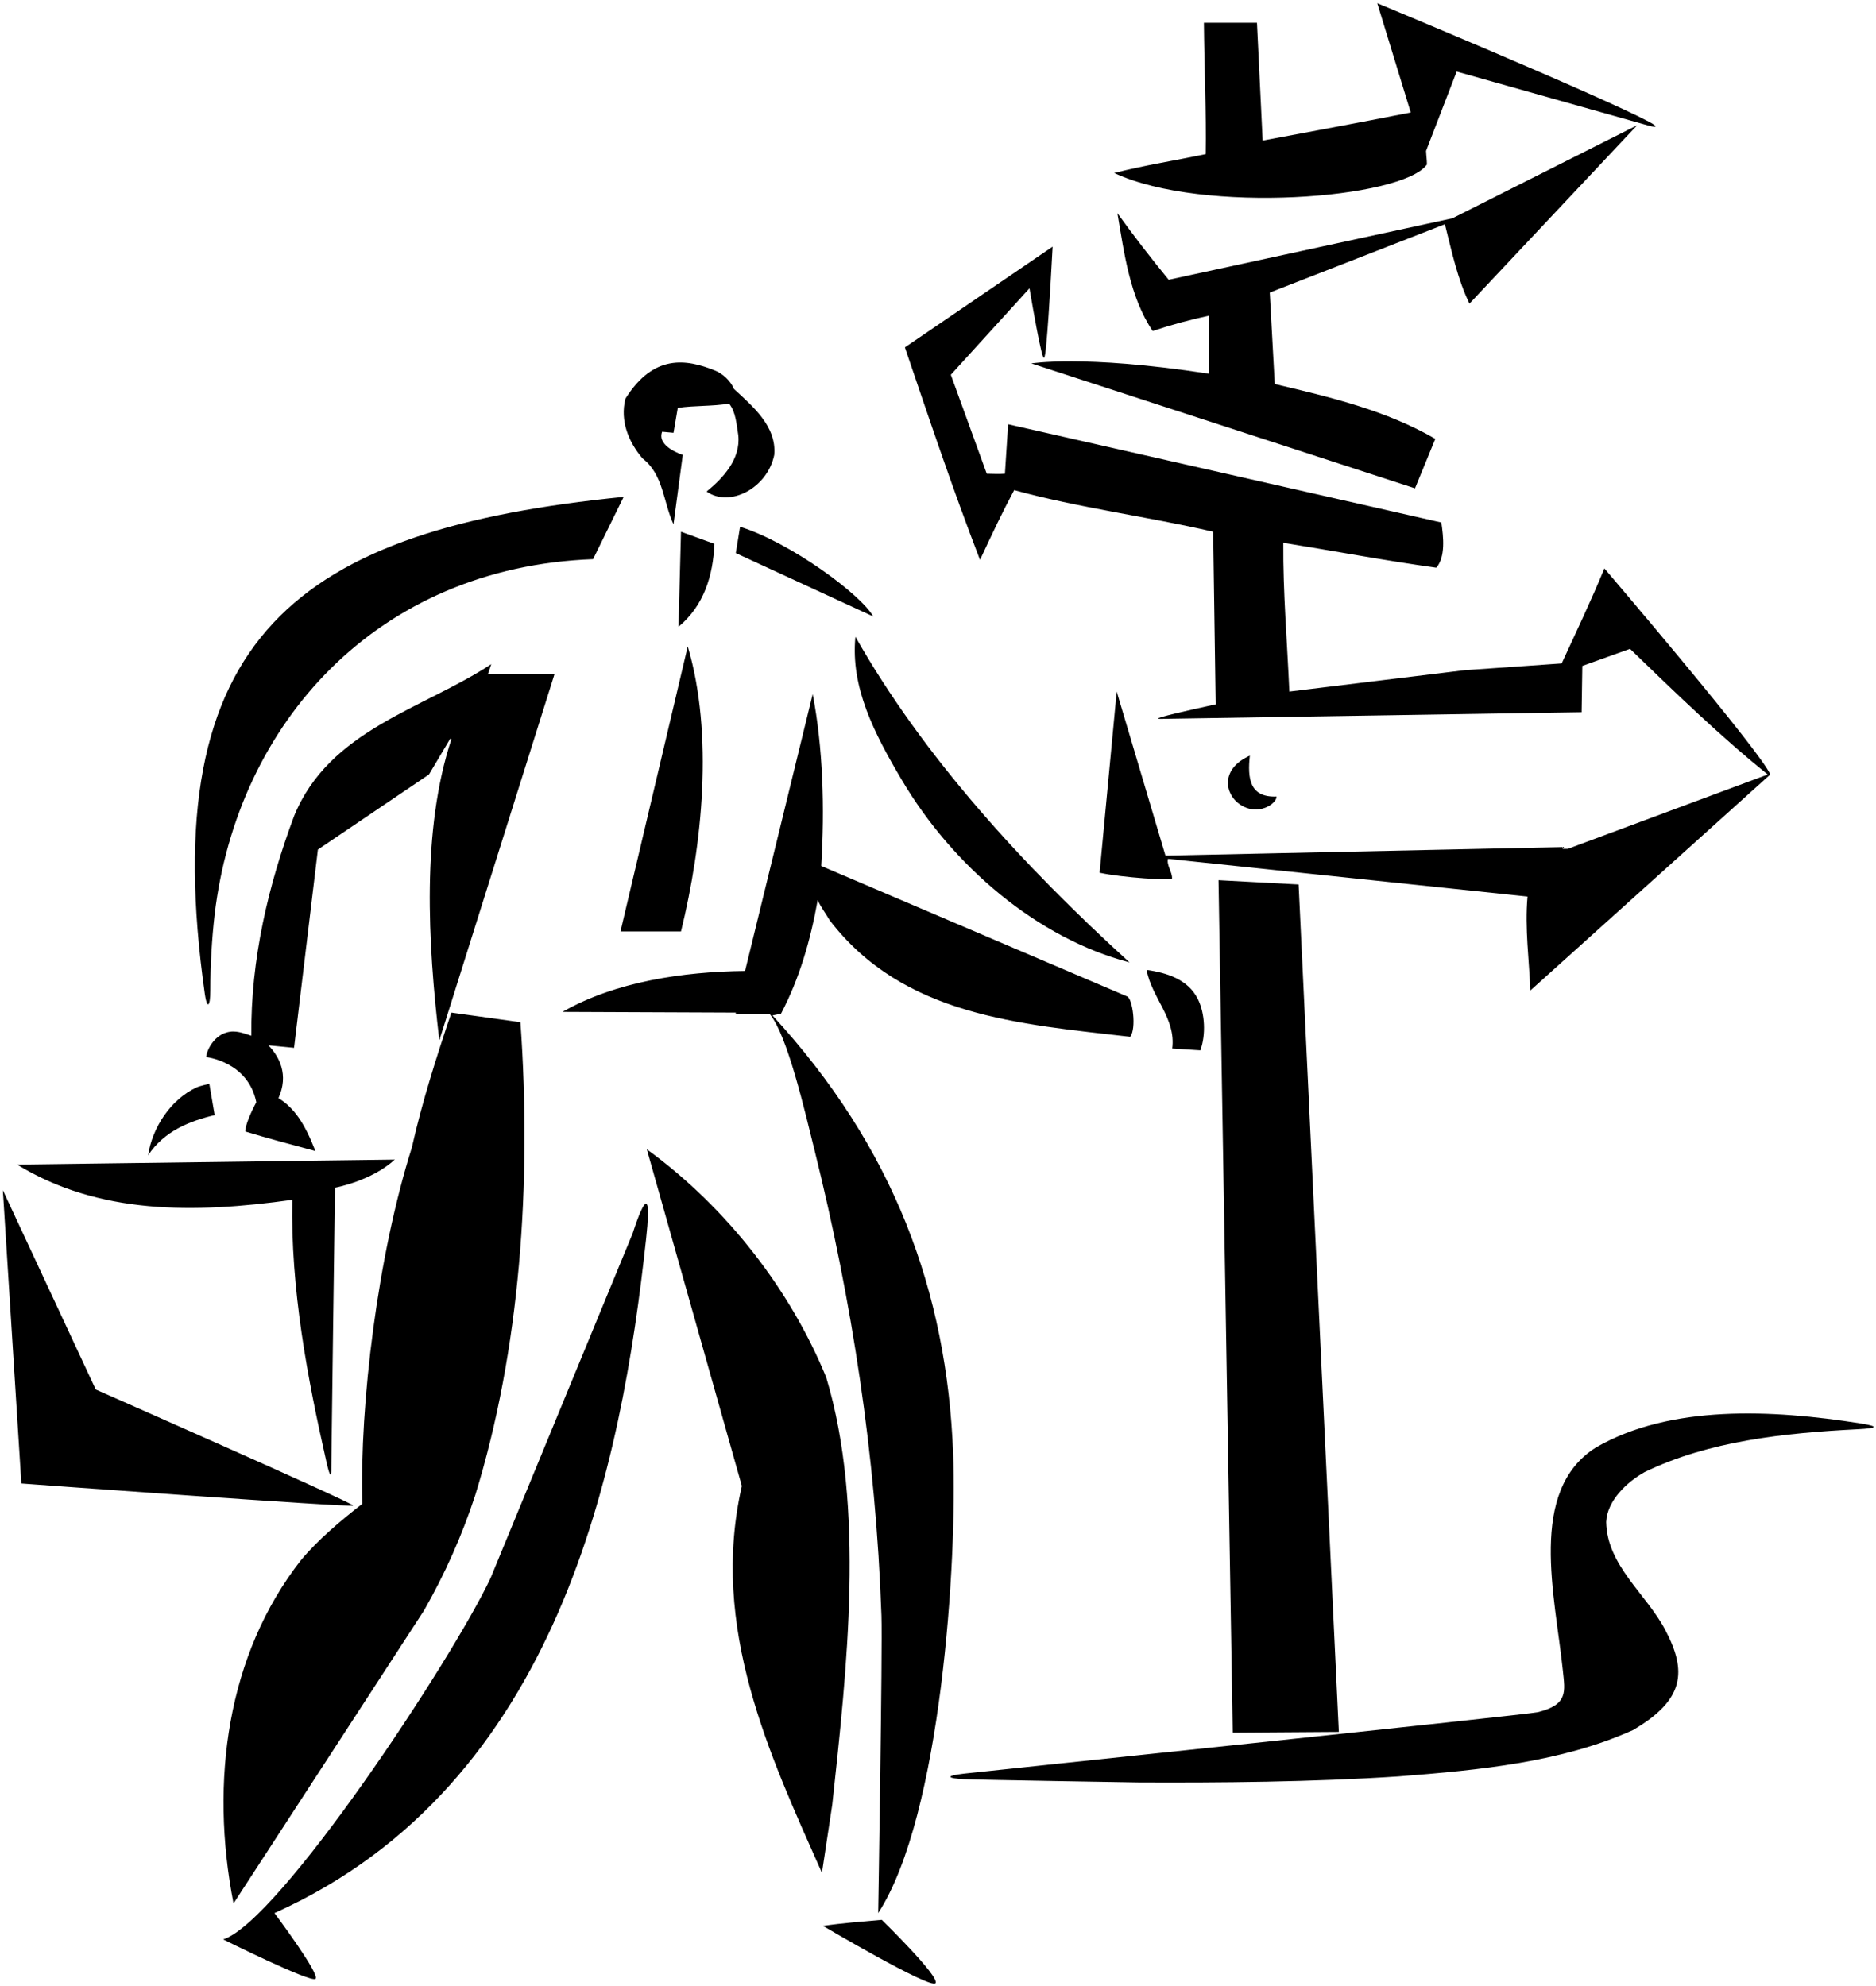 <?xml version="1.0" encoding="UTF-8"?>
<svg xmlns="http://www.w3.org/2000/svg" xmlns:xlink="http://www.w3.org/1999/xlink" width="527pt" height="558pt" viewBox="0 0 527 558" version="1.1">
<g id="surface1">
<path style=" stroke:none;fill-rule:nonzero;fill:rgb(0%,0%,0%);fill-opacity:1;" d="M 338.699 43.301 C 338.898 32.102 338.301 18.699 338.199 6.398 L 353.102 6.398 L 354.699 39.5 C 354.699 39.5 383.301 34.199 396.301 31.602 L 386.898 0.898 C 386.898 0.898 449.012 26.703 463.227 34.203 C 465.438 35.371 465.953 36.094 463.062 35.277 C 453.535 32.586 409.199 20.102 409.199 20.102 L 400.602 42.398 C 400.664 43.832 400.836 44.832 400.848 46.223 C 393.98 55.84 337.961 60.262 313 48.602 C 321.199 46.5 330.102 45.102 338.699 43.301 Z M 289.699 102.102 L 397.5 137.199 L 403.199 123.301 C 389.398 115.301 373.801 111.602 358.102 107.898 L 356.699 82.199 L 405.898 63 C 407.801 70.602 409.5 78.602 412.801 85.301 L 459.898 35.199 L 408 61.336 L 328.301 78.602 C 323.301 72.5 318.5 66.301 313.898 59.898 C 315.801 71 317.301 83.301 323.801 93 C 329.336 91.164 334.5 89.801 339.602 88.699 L 339.602 105 C 303.664 99.5 289.5 102.199 289.699 102.102 Z M 284.898 137.699 C 303.102 142.699 322.301 145.102 340.801 149.398 L 341.5 197.898 C 341.5 197.898 330.09 200.336 326.242 201.477 C 324.816 201.902 325.48 201.973 325.941 201.98 C 326.109 201.984 444.301 200.102 444.301 200.102 L 444.5 187.102 L 457.898 182.301 C 470.602 194.602 483.398 207 496.602 217.602 L 440.398 238.5 L 439 238.5 L 439 238 L 327.398 240.398 L 313.699 194.301 L 308.898 245.199 C 315.199 246.602 329.188 247.449 329.238 246.867 C 329.395 245.125 327.648 243.102 328.102 241.301 L 429.102 251.898 C 428.301 260.801 429.602 270 429.898 278.301 L 497.301 217.602 C 494.707 211.234 450.699 159.699 450.699 159.699 C 447 168.699 442.801 177.5 438.699 186.398 L 411.398 188.301 L 362.199 194.301 C 361.602 180.398 360.398 166.5 360.5 152.5 C 374.801 154.801 389 157.5 403.5 159.5 C 406.102 156.398 405.5 150.898 404.898 146.801 L 283.199 119.199 L 282.301 133.102 C 280.5 133.199 279.664 133.164 277.199 133.102 L 267.102 105.301 L 289.199 81 C 289.199 81 290.945 91.488 292.203 97.16 C 293.242 101.832 293.457 101.664 293.941 96.512 C 294.746 87.961 295.699 69.301 295.699 69.301 L 254.199 97.602 C 261 117.602 267.699 137.602 275.301 157.301 C 279.164 149 281.5 144.102 284.898 137.699 Z M 189.199 147.301 L 191.801 127.801 C 191.801 127.801 184.395 125.512 186 121.301 L 189.199 121.602 L 190.398 114.602 C 195 113.898 200.102 114.199 204.801 113.398 C 206.699 115.699 206.898 119.199 207.398 122.301 C 208.102 129.102 203 134.398 198.5 138.102 C 204.98 142.691 215.598 137.145 217.5 127.801 C 218.199 119.801 211.5 114.199 206.199 109.301 C 205.242 107.062 203.137 105.02 200.801 104.086 C 192.801 100.875 183.621 99.395 175.699 112 C 174.102 118.301 176.602 124.199 180.5 128.801 C 186.398 133.301 186.301 141.102 189.199 147.301 Z M 59.082 278.336 C 59.09 271.066 59.508 263.781 60.301 256.898 C 66.695 203.254 105.719 159.379 166.602 157.102 L 175.199 139.602 C 83.914 148.73 43.223 178.367 57.551 279.371 C 58.141 283.527 59.078 283.004 59.082 278.336 Z M 206.699 155.398 L 245.301 173.199 C 241.836 167 222 152.398 207.898 148 Z M 191.301 149.398 L 190.602 176.102 C 197.801 170.102 200.301 161.699 200.699 152.801 Z M 317.301 270.398 C 287.5 243.301 259.398 212.602 240.301 178.898 C 238.914 193.078 245.527 205.953 253.371 219.211 C 267.652 243.324 291.383 263.613 317.301 270.398 Z M 191.301 261.699 C 197.301 237.301 200.5 206.301 193.199 181.602 L 174.301 261.699 Z M 137.102 189.301 L 138 186.602 C 118.898 199.199 92.5 205 82.602 229.301 C 75.398 248.602 70.398 269.602 70.602 291 C 68.398 290.301 66.102 289.301 63.602 290.102 C 60.699 290.898 58.301 294.102 57.898 297 C 57.898 297 69.703 298.227 72 309.699 C 72 309.699 69 315.102 68.898 317.898 C 75.398 319.898 82 321.602 88.602 323.398 C 85.496 315.422 82.668 311.336 78.227 308.52 C 81.168 302 78.5 296.898 75.398 293.699 L 82.602 294.398 L 89.301 238.699 L 120.5 217.602 L 126.5 207.5 L 126.801 207.699 C 118.398 233.199 120.199 264.898 123.398 292.199 C 123.5 292.102 123.699 291.898 123.602 291.699 L 155.801 189.301 Z M 229.699 252.898 C 230.602 254.898 232 256.699 233.102 258.602 C 253.801 285.5 286.301 287.699 317.5 291.301 C 319.301 288.898 318.164 280.613 316.652 279.969 C 314.633 279.105 230.699 243.301 230.699 243.301 C 231.699 227 231.199 210.199 228.301 195 L 209.301 272.801 C 191.898 273 172.898 275.801 158 284.301 L 206.699 284.5 L 206.699 285 L 216.301 285 C 221.211 290.984 226.09 312.168 228.848 323.289 C 239.227 365.141 246.055 408.625 247.613 453.996 C 247.93 463.188 246.699 537.5 246.699 537.5 C 264.477 510.156 268.898 438.145 267.758 408.488 C 266.012 362.969 251.16 322.453 217 285.301 L 219.398 284.801 C 224.602 274.898 227.699 264.102 229.699 252.898 Z M 348.301 226 C 353.48 229.531 358.719 225.699 358.602 223.801 C 351.059 224.09 350.41 218.742 351.102 212.301 C 342.633 216.109 344.133 223.223 348.301 226 Z M 346.301 486.801 L 376.102 486.598 L 364.801 248.5 L 342.301 247.301 Z M 337.199 295.102 C 338.801 290.699 338.5 284.699 336.5 280.699 C 333.699 275.102 327.699 273.301 322.102 272.5 C 323.5 280.301 330.398 286.102 329.301 294.602 Z M 84.5 438.398 C 63.801 464.902 58.898 500.5 65.602 534.801 L 119.102 452.5 C 125 442.199 129.801 431.398 133.5 420.102 C 146.102 379.301 149.398 332.602 146.199 287.199 L 126.801 284.5 C 122.602 297 118.602 309.5 115.699 322.398 C 106.102 352.801 101 394.5 101.801 422.5 C 96 427 89.301 432.602 84.5 438.398 Z M 60.301 313.301 L 58.801 304.5 C 58.801 304.5 56.105 305.105 55.25 305.504 C 47.867 308.941 42.766 316.891 41.602 324.602 C 46.102 317.801 53.199 315 60.301 313.301 Z M 232.102 387 C 222.199 362.801 204.5 339.5 181.699 322.898 L 208.398 417.5 C 199.301 457.301 216.199 493.098 230.898 526.199 L 233.801 507 C 237.898 468.902 243.102 423.602 232.102 387 Z M 82.102 337.102 C 81.637 362.273 86.348 387.105 91.672 410.629 C 92.91 416.113 93.09 414.363 93.062 412.5 C 93.051 411.516 94.102 333.699 94.102 333.699 C 94.102 333.699 104.336 331.836 110.898 325.801 L 4.801 327.199 C 27.688 341.211 54.379 340.977 82.102 337.102 Z M 99.199 423 C 99.465 422.375 26.898 390.398 26.898 390.398 L 0.801 334.398 L 6 416.801 C 6 416.801 98.938 423.625 99.199 423 Z M 177.773 346.406 L 137.801 443.398 C 126.801 466.699 78.398 539.898 62.699 544.898 C 62.699 544.898 87 557 88.602 556 C 90.199 555 77.102 537.5 77.102 537.5 C 157.305 501.469 174.609 411.574 181.516 347.945 C 183.789 326.969 177.773 346.406 177.773 346.406 Z M 462 413.602 C 479.957 404.887 501.164 402.602 521.812 401.566 C 527.496 401.281 527.949 400.754 522.516 399.902 C 497.91 396.039 469.184 394.586 448.301 406.699 C 429.074 418.863 436.867 448.297 439.039 469.41 C 439.637 475.242 440.574 478.965 431.949 481.062 C 429.125 481.75 276.5 497.668 270.836 498.316 C 265.172 498.965 266.336 499.668 270.664 499.875 C 274.996 500.082 319.898 500.801 319.898 500.801 C 342.5 500.902 368.699 500.699 392.898 499.098 C 415.898 497.301 438.699 495.098 458.699 486.098 C 473.359 477.547 473.863 469.508 467.832 458.008 C 462.465 447.781 451.43 439.914 451.199 427.602 C 451.5 421.602 457 416.398 462 413.602 Z M 247.699 539.398 C 242.199 539.898 236.602 540.301 231.199 541.102 C 231.199 541.102 261.5 559 262.801 557.199 C 264.102 555.398 247.699 539.398 247.699 539.398 "/>
</g>
</svg>
